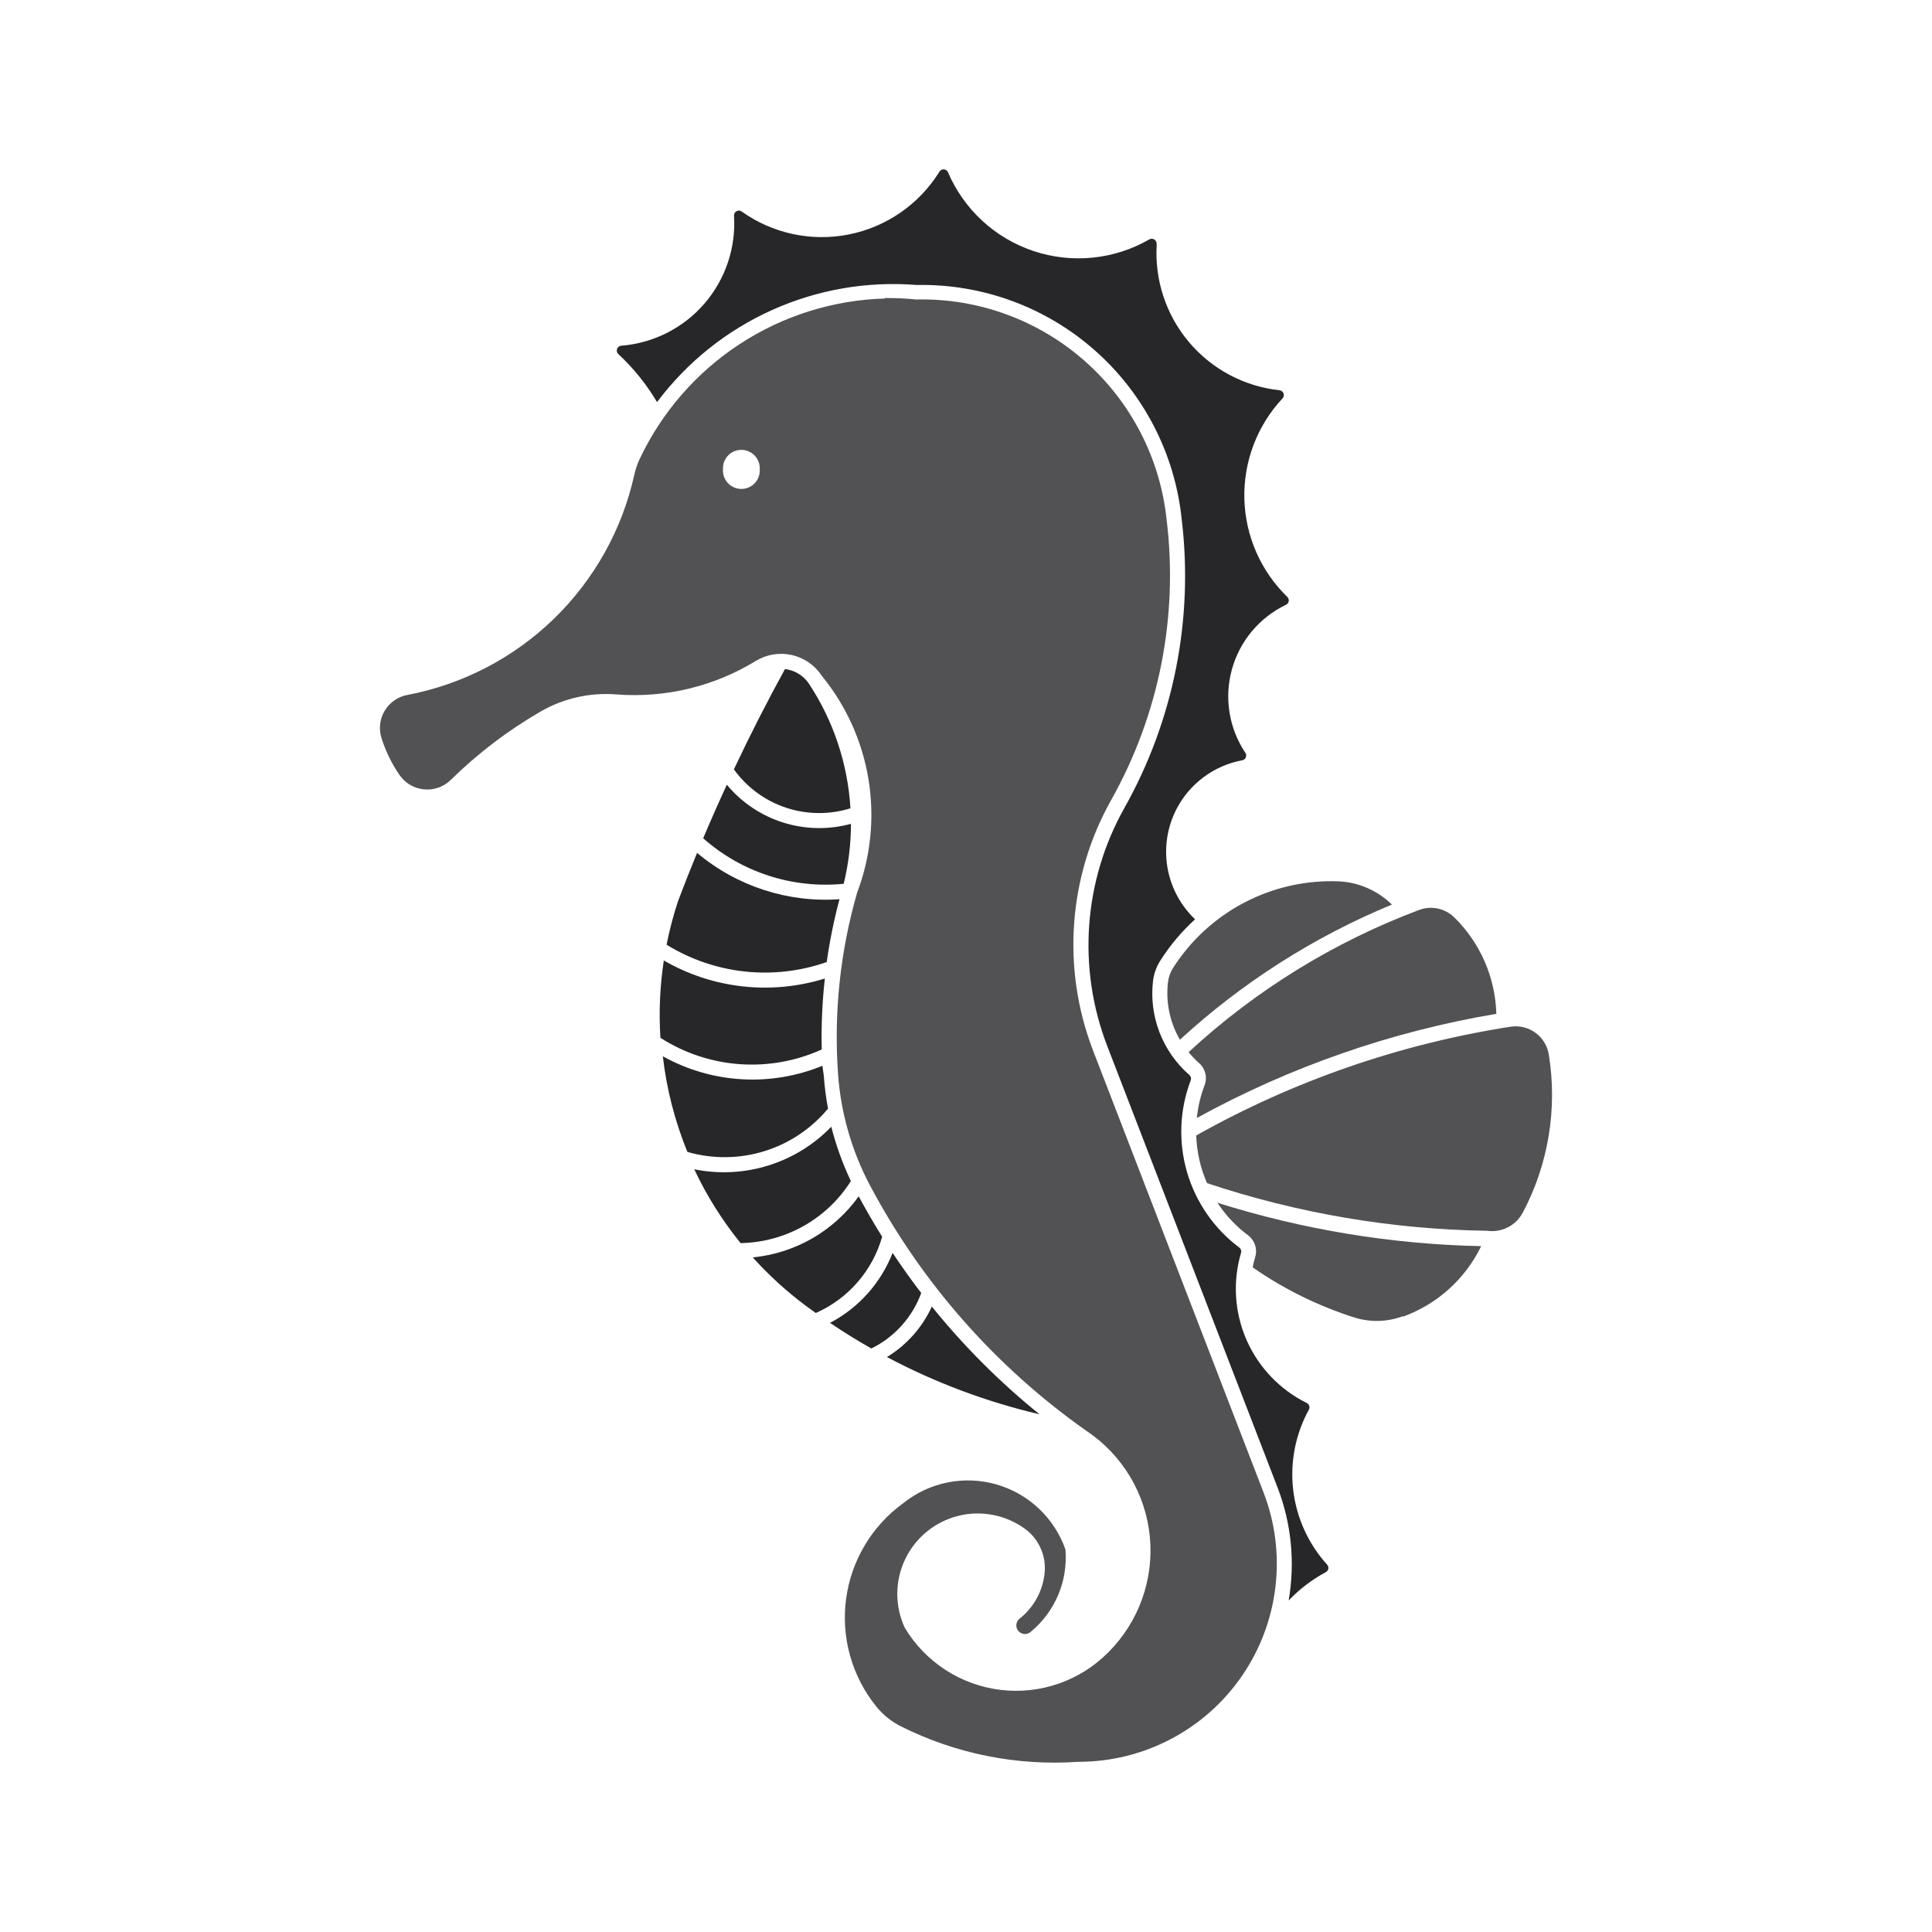<svg width="88" height="88" viewBox="0 0 88 88" fill="none" xmlns="http://www.w3.org/2000/svg">
<path d="M40.303 13.596C37.949 13.665 35.66 14.384 33.69 15.674C31.72 16.963 30.145 18.772 29.139 20.901C29.03 21.131 28.948 21.372 28.893 21.62C28.34 24.121 27.065 26.404 25.226 28.188C23.388 29.971 21.067 31.177 18.55 31.655C18.12 31.736 17.745 31.999 17.521 32.375C17.297 32.751 17.245 33.206 17.378 33.623C17.567 34.218 17.842 34.783 18.196 35.297C18.453 35.671 18.861 35.912 19.311 35.955C19.762 35.999 20.209 35.841 20.532 35.523C21.758 34.319 23.132 33.273 24.619 32.412C25.664 31.808 26.868 31.535 28.071 31.63H28.074C30.298 31.803 32.52 31.27 34.424 30.106C34.914 29.806 35.503 29.709 36.064 29.835C36.625 29.961 37.116 30.3 37.431 30.781C39.694 33.55 40.308 37.316 39.041 40.66C38.267 43.346 37.973 46.148 38.173 48.937C38.302 50.71 38.799 52.436 39.633 54.006C41.997 58.458 45.38 62.289 49.504 65.187C51.13 66.278 52.182 68.039 52.373 69.987C52.564 71.936 51.873 73.867 50.49 75.253C49.207 76.555 47.393 77.19 45.578 76.972C43.762 76.754 42.15 75.709 41.21 74.14C40.753 73.153 40.758 72.014 41.224 71.031C41.69 70.048 42.569 69.323 43.622 69.052C44.676 68.781 45.795 68.992 46.677 69.629C47.311 70.088 47.655 70.847 47.583 71.627C47.507 72.451 47.096 73.209 46.447 73.722C46.362 73.786 46.308 73.882 46.295 73.987C46.282 74.092 46.312 74.198 46.378 74.281C46.444 74.363 46.541 74.416 46.647 74.426C46.752 74.437 46.857 74.404 46.938 74.336C48.055 73.421 48.65 72.015 48.529 70.576C48.023 69.138 46.852 68.034 45.386 67.614C43.92 67.193 42.342 67.509 41.151 68.461C39.716 69.497 38.771 71.078 38.538 72.832C38.304 74.586 38.804 76.359 39.918 77.734C40.222 78.11 40.604 78.417 41.037 78.634C43.537 79.886 46.328 80.443 49.117 80.248C52.095 80.253 54.883 78.789 56.57 76.336C58.256 73.882 58.624 70.754 57.552 67.977L49.793 47.866C48.349 44.124 48.65 39.932 50.615 36.435C52.789 32.565 53.674 28.103 53.141 23.696C52.852 20.892 51.517 18.301 49.402 16.438C47.288 14.575 44.55 13.576 41.732 13.641C41.258 13.593 40.782 13.571 40.306 13.576L40.303 13.596ZM33.703 20.493C33.944 20.475 34.181 20.561 34.354 20.73C34.527 20.899 34.619 21.134 34.605 21.375C34.621 21.607 34.54 21.835 34.381 22.005C34.222 22.174 34.001 22.27 33.768 22.27C33.536 22.27 33.314 22.174 33.156 22.005C32.997 21.835 32.916 21.607 32.931 21.375C32.906 20.92 33.249 20.529 33.703 20.493Z" fill="#27272A" fill-opacity="0.8"/>
<path d="M53.427 44.093C53.303 44.289 53.226 44.51 53.2 44.74C53.094 45.649 53.284 46.568 53.743 47.359C56.576 44.756 59.844 42.671 63.4 41.202C62.756 40.57 61.905 40.194 61.005 40.145C57.955 40.015 55.067 41.52 53.427 44.095L53.427 44.093Z" fill="#27272A" fill-opacity="0.8"/>
<path d="M63.898 59.952C63.196 60.214 62.428 60.236 61.711 60.017C60.054 59.492 58.485 58.721 57.058 57.727C57.089 57.566 57.128 57.407 57.174 57.249C57.282 56.887 57.153 56.496 56.851 56.269C56.302 55.859 55.829 55.357 55.452 54.784C59.343 56.01 63.388 56.676 67.466 56.761C66.741 58.256 65.461 59.408 63.899 59.974L63.898 59.952Z" fill="#27272A" fill-opacity="0.8"/>
<path d="M69.353 55.25C70.526 53.04 70.946 50.506 70.547 48.035C70.483 47.636 70.263 47.278 69.936 47.04C69.608 46.802 69.2 46.703 68.8 46.766C63.771 47.548 58.923 49.226 54.486 51.719C54.511 52.467 54.678 53.204 54.978 53.89C59.096 55.265 63.402 55.997 67.743 56.061C68.062 56.105 68.386 56.052 68.673 55.907C68.961 55.762 69.197 55.533 69.35 55.251L69.353 55.25Z" fill="#27272A" fill-opacity="0.8"/>
<path d="M64.636 41.448C60.751 42.907 57.186 45.107 54.138 47.925C54.284 48.104 54.444 48.27 54.616 48.423C54.902 48.671 55.002 49.071 54.869 49.425C54.685 49.906 54.566 50.41 54.513 50.923C58.763 48.588 63.375 46.984 68.156 46.178C68.11 44.523 67.426 42.952 66.246 41.791C66.038 41.586 65.776 41.445 65.491 41.384C65.205 41.323 64.908 41.346 64.635 41.448L64.636 41.448Z" fill="#27272A" fill-opacity="0.8"/>
<path d="M32.029 38.181C33.781 39.735 36.101 40.486 38.43 40.255C38.648 39.361 38.759 38.444 38.76 37.524C37.746 37.802 36.673 37.781 35.671 37.465C34.668 37.15 33.778 36.551 33.106 35.743C32.734 36.55 32.375 37.363 32.029 38.182L32.029 38.181Z" fill="#27272A"/>
<path d="M36.854 31.154C36.606 30.776 36.203 30.527 35.754 30.475C34.932 31.974 34.156 33.498 33.427 35.044C34.015 35.86 34.843 36.47 35.796 36.788C36.749 37.106 37.778 37.116 38.737 36.817C38.615 34.797 37.966 32.844 36.854 31.154Z" fill="#27272A"/>
<path d="M52.681 11.108C52.686 11.028 52.647 10.952 52.58 10.909C52.513 10.866 52.427 10.863 52.357 10.901C50.754 11.827 48.83 12.021 47.073 11.434C45.317 10.847 43.897 9.535 43.172 7.83C43.134 7.759 43.059 7.714 42.978 7.714C42.897 7.714 42.822 7.759 42.784 7.83C41.864 9.307 40.375 10.337 38.669 10.678C36.964 11.019 35.193 10.64 33.776 9.63C33.707 9.583 33.617 9.579 33.545 9.621C33.472 9.662 33.429 9.741 33.434 9.824C33.526 11.289 33.039 12.73 32.078 13.838C31.117 14.946 29.758 15.632 28.295 15.747C28.208 15.755 28.134 15.813 28.105 15.896C28.078 15.979 28.101 16.07 28.166 16.129C28.855 16.77 29.448 17.506 29.927 18.315C32.695 14.625 37.162 12.611 41.76 12.981C44.742 12.922 47.637 13.986 49.871 15.961C52.106 17.936 53.517 20.679 53.824 23.646C54.373 28.195 53.461 32.801 51.217 36.797C49.351 40.115 49.064 44.094 50.434 47.647L58.193 67.758C58.822 69.395 58.996 71.171 58.697 72.899C59.188 72.383 59.758 71.948 60.386 71.611C60.447 71.58 60.49 71.523 60.503 71.456C60.515 71.388 60.496 71.319 60.45 71.268C59.594 70.325 59.054 69.137 58.904 67.872C58.755 66.606 59.004 65.325 59.617 64.208C59.647 64.155 59.653 64.093 59.634 64.035C59.616 63.977 59.575 63.93 59.52 63.904C58.295 63.298 57.324 62.28 56.776 61.028C56.229 59.776 56.141 58.371 56.528 57.061C56.554 56.971 56.52 56.876 56.444 56.822C55.299 55.964 54.465 54.757 54.066 53.383C53.668 52.01 53.727 50.544 54.236 49.207C54.268 49.119 54.242 49.021 54.171 48.961C52.948 47.894 52.33 46.294 52.518 44.682C52.558 44.35 52.673 44.031 52.854 43.749C53.295 43.056 53.827 42.425 54.434 41.873C53.675 41.151 53.209 40.174 53.128 39.13C53.046 38.085 53.354 37.047 53.992 36.216C54.631 35.386 55.554 34.82 56.584 34.63C56.657 34.617 56.717 34.567 56.745 34.5C56.774 34.433 56.767 34.355 56.727 34.294C55.98 33.179 55.755 31.794 56.109 30.499C56.464 29.204 57.363 28.127 58.574 27.547C58.639 27.518 58.687 27.458 58.699 27.387C58.712 27.316 58.69 27.243 58.638 27.192C57.424 26.013 56.72 24.405 56.679 22.713C56.638 21.022 57.263 19.381 58.419 18.145C58.475 18.084 58.493 17.997 58.464 17.919C58.435 17.841 58.365 17.786 58.283 17.776C56.674 17.603 55.194 16.815 54.152 15.578C53.11 14.34 52.585 12.748 52.687 11.133L52.681 11.108Z" fill="#27272A"/>
<path d="M30.362 43.028C30.495 42.355 30.67 41.691 30.886 41.039C31.164 40.305 31.452 39.574 31.751 38.847C33.557 40.367 35.883 41.124 38.238 40.958C37.987 41.9 37.792 42.855 37.656 43.82C35.229 44.671 32.547 44.38 30.358 43.028L30.362 43.028Z" fill="#27272A"/>
<path d="M37.57 44.572C37.451 45.644 37.404 46.723 37.428 47.802C35.047 48.882 32.281 48.682 30.081 47.271C30.006 46.095 30.058 44.914 30.236 43.749C32.459 45.034 35.117 45.332 37.569 44.571L37.57 44.572Z" fill="#27272A"/>
<path d="M37.457 48.536C37.477 48.685 37.498 48.834 37.521 48.982C37.557 49.49 37.622 49.996 37.715 50.496C36.955 51.412 35.944 52.087 34.806 52.437C33.669 52.788 32.453 52.798 31.31 52.468C30.74 51.074 30.363 49.609 30.191 48.113C32.432 49.36 35.12 49.514 37.489 48.533L37.457 48.536Z" fill="#27272A"/>
<path d="M37.864 51.321C38.08 52.173 38.379 53.002 38.756 53.796C37.665 55.525 35.776 56.587 33.731 56.621C32.896 55.589 32.187 54.461 31.622 53.259C33.897 53.72 36.251 52.989 37.864 51.321Z" fill="#27272A"/>
<path d="M34.288 57.273C35.019 58.086 35.828 58.824 36.705 59.477C36.855 59.588 37.005 59.698 37.158 59.806C38.633 59.156 39.741 57.882 40.181 56.332C39.805 55.73 39.449 55.116 39.113 54.492C37.98 56.071 36.222 57.084 34.288 57.273Z" fill="#27272A"/>
<path d="M39.688 61.422C39.046 61.057 38.417 60.668 37.805 60.255C39.109 59.572 40.122 58.439 40.657 57.067C41.071 57.691 41.505 58.301 41.961 58.895C41.557 59.999 40.743 60.905 39.688 61.422Z" fill="#27272A"/>
<path d="M47.347 64.418C44.928 63.852 42.593 62.976 40.399 61.811C41.295 61.267 42.008 60.466 42.444 59.512C43.9 61.317 45.544 62.961 47.347 64.418Z" fill="#27272A"/>
</svg>
